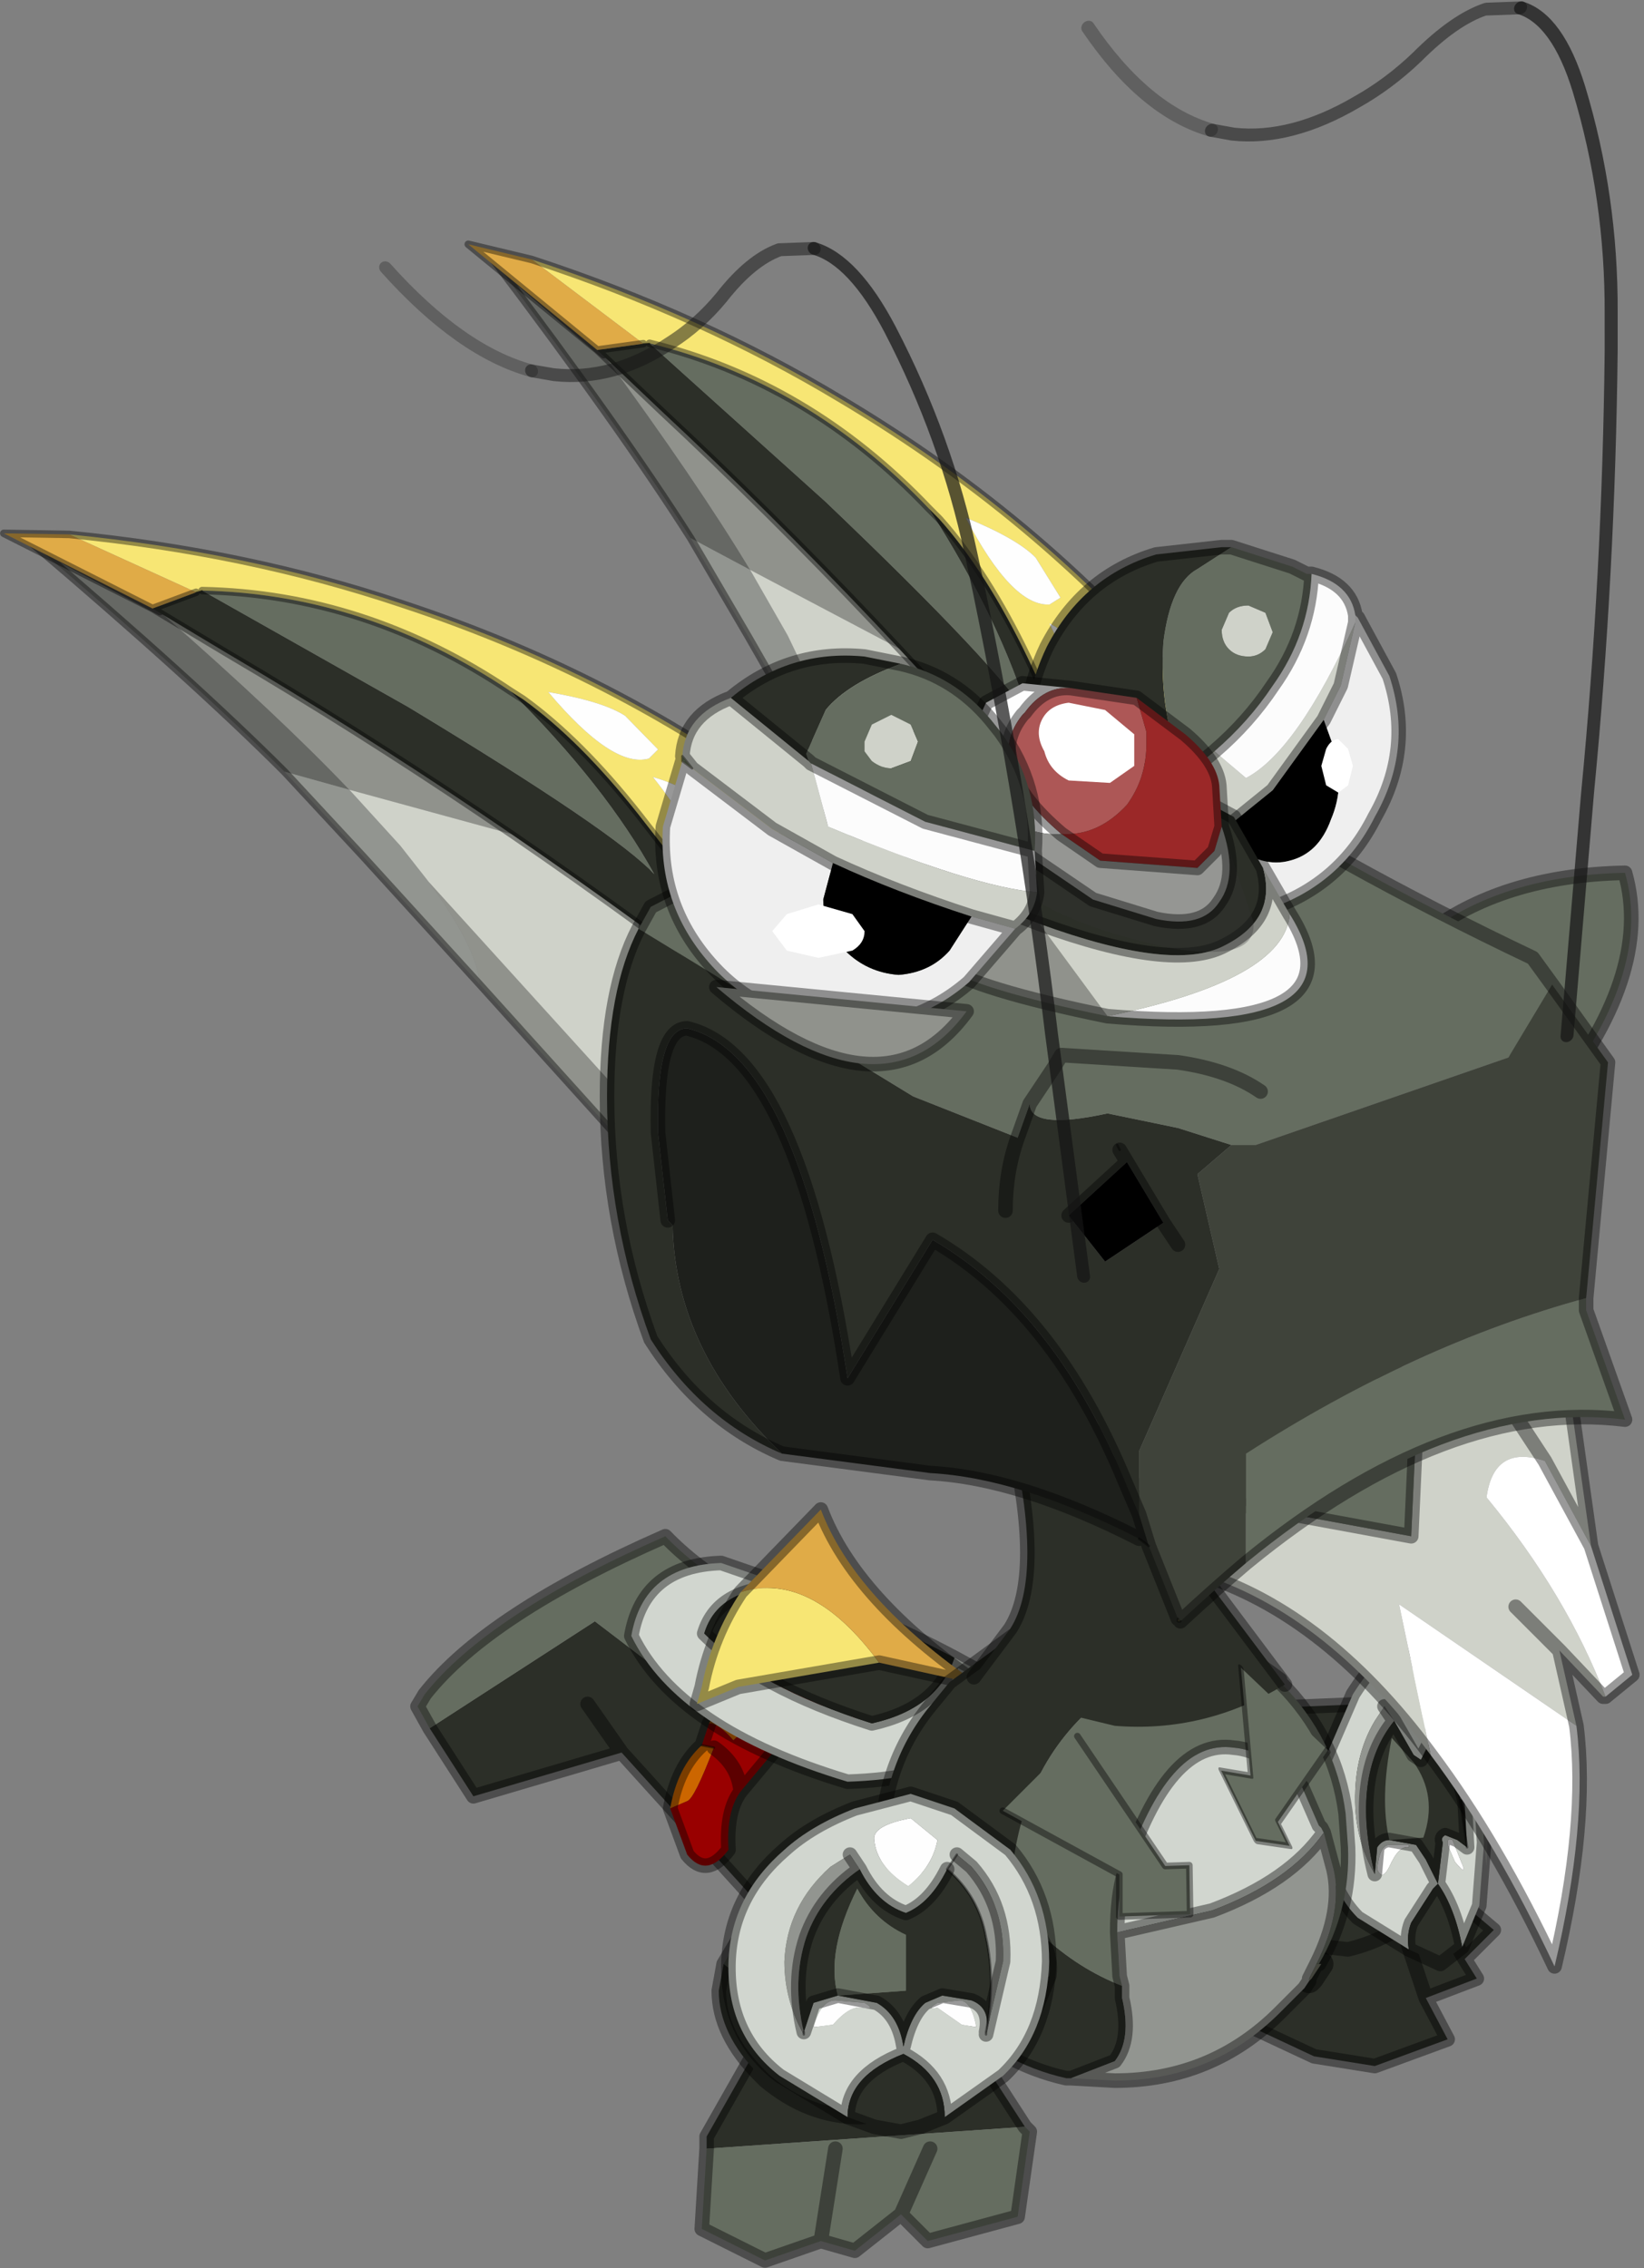 <?xml version="1.0" encoding="UTF-8" standalone="no"?>
<!DOCTYPE svg PUBLIC "-//W3C//DTD SVG 1.1//EN" "http://www.w3.org/Graphics/SVG/1.1/DTD/svg11.dtd">
<svg width="100%" height="100%" viewBox="0 0 203 280" version="1.1" xmlns="http://www.w3.org/2000/svg" xmlns:xlink="http://www.w3.org/1999/xlink" xml:space="preserve" xmlns:serif="http://www.serif.com/" style="fill-rule:evenodd;clip-rule:evenodd;stroke-linecap:round;stroke-linejoin:round;">
    <rect x="0" y="0" width="203" height="280" fill="#808080" stroke="none"/>
    <g transform="matrix(1,0,0,1,-618.447,-392.457)">
        <g transform="matrix(6,0,0,6,755.502,647.504)">
            <g id="sprite0">
                <g id="sprite1" transform="matrix(-1,0,0,1,-3.75,-4.5)">
                    <g id="shape0">
                        <path d="M1.75,-4.25L3.7,-2.25L6.85,-4.65L10.25,-2.45L9.35,-1.05L6.3,-1.95L2.5,2.25L-1.4,3L-2.5,0L-1.4,-3.4L1.75,-4.25M7,-2.95L6.3,-1.95L7,-2.95" style="fill:#2c2f28;"/>
                        <path d="M1.75,-4.25C3.383,-4.85 4.6,-5.567 5.4,-6.4C7.833,-5.333 9.483,-4.25 10.35,-3.15L10.5,-2.9L10.25,-2.45L6.85,-4.65L3.7,-2.25L1.75,-4.25" style="fill:#656d60;"/>
                        <path d="M10.25,-2.45L10.5,-2.9L10.35,-3.15C9.483,-4.25 7.833,-5.333 5.4,-6.4C4.6,-5.567 3.383,-4.85 1.75,-4.25L-1.4,-3.4L-2.5,0L-1.4,3L2.5,2.25L6.3,-1.95L7,-2.95M10.25,-2.45L9.35,-1.05L6.3,-1.95" style="fill:none;fill-rule:nonzero;stroke:#000;stroke-opacity:0.4;stroke-width:0.3px;"/>
                        <path d="M3.25,-3.85L2.75,-3.3L1.7,-4L2.1,-4.1L2.9,-4.05L3.25,-3.85M3.2,-3.3L3.55,-3.45C3.917,-3.35 4.183,-3.15 4.35,-2.85L4.5,-2.55C4.367,-2.55 4.2,-2.433 4,-2.2C3.5,-2.667 3.233,-3.033 3.2,-3.3M5.3,-0.8L4.95,-0.95C4.85,-0.983 4.667,-1.35 4.4,-2.05L4.65,-2.1C4.983,-1.8 5.2,-1.367 5.3,-0.8" style="fill:#c60;"/>
                        <path d="M1.7,-4L2.75,-3.3L3.25,-3.85L3.55,-3.45L3.2,-3.3C2.9,-3.1 2.783,-2.783 2.85,-2.35C2.783,-2.783 2.9,-3.1 3.2,-3.3C3.233,-3.033 3.5,-2.667 4,-2.2C4.2,-2.433 4.367,-2.55 4.5,-2.55L4.65,-2.1L4.4,-2.05C4.667,-1.35 4.85,-0.983 4.95,-0.95L5.3,-0.8L4.95,0.15C4.683,0.483 4.4,0.45 4.1,0.05C4.133,-0.483 4.05,-0.883 3.85,-1.15L2.85,-2.35C2.25,-3.05 1.8,-3.133 1.5,-2.6C1.333,-3.3 1.4,-3.767 1.7,-4M3.85,-1.15C3.883,-1.517 4.067,-1.817 4.4,-2.05C4.067,-1.817 3.883,-1.517 3.85,-1.15" style="fill:#900;"/>
                        <path d="M1.7,-4C1.4,-3.767 1.333,-3.3 1.5,-2.6C1.8,-3.133 2.25,-3.05 2.85,-2.35C2.783,-2.783 2.9,-3.1 3.2,-3.3L3.55,-3.45L3.25,-3.85L2.9,-4.05L2.1,-4.1L1.7,-4M4.65,-2.1L4.5,-2.55L4.35,-2.85C4.183,-3.15 3.917,-3.35 3.55,-3.45M4.4,-2.05C4.067,-1.817 3.883,-1.517 3.85,-1.15C4.05,-0.883 4.133,-0.483 4.1,0.05C4.4,0.45 4.683,0.483 4.95,0.15L5.3,-0.8C5.2,-1.367 4.983,-1.8 4.65,-2.1M2.85,-2.35L3.85,-1.15" style="fill:none;fill-rule:nonzero;stroke:#000;stroke-opacity:0.4;stroke-width:0.3px;"/>
                        <path d="M4.65,-2.1L4.4,-2.05" style="fill:none;fill-rule:nonzero;stroke:#000;stroke-opacity:0.4;stroke-width:0.05px;"/>
                        <path d="M-0.55,-3.9C-0.317,-3.2 0.25,-2.75 1.15,-2.55C2.717,-3.05 3.867,-3.667 4.6,-4.4C4.4,-5.067 3.8,-5.383 2.8,-5.35L4.25,-5.85C5.317,-5.817 5.933,-5.317 6.1,-4.35C5.467,-3.05 3.983,-2.05 1.65,-1.35C-0.417,-1.417 -1.517,-2.067 -1.65,-3.3L-0.55,-3.9" style="fill:#d1d6cf;"/>
                        <path d="M2.8,-5.35C3.8,-5.383 4.4,-5.067 4.6,-4.4C3.867,-3.667 2.717,-3.05 1.15,-2.55C0.25,-2.75 -0.317,-3.2 -0.55,-3.9C0.517,-4.467 1.633,-4.95 2.8,-5.35" style="fill:#2c2f28;"/>
                        <path d="M2.8,-5.35C3.8,-5.383 4.4,-5.067 4.6,-4.4C3.867,-3.667 2.717,-3.05 1.15,-2.55C0.25,-2.75 -0.317,-3.2 -0.55,-3.9L-1.65,-3.3C-1.517,-2.067 -0.417,-1.417 1.65,-1.35C3.983,-2.05 5.467,-3.05 6.1,-4.35C5.933,-5.317 5.317,-5.817 4.25,-5.85L2.8,-5.35C1.633,-4.95 0.517,-4.467 -0.55,-3.9" style="fill:none;fill-rule:nonzero;stroke:#000;stroke-opacity:0.4;stroke-width:0.3px;"/>
                    </g>
                </g>
                <g id="sprite2" transform="matrix(-1,0,0,1,-5.6,-9.45)">
                    <g id="shape1">
                        <path d="M2,-0.3C2.4,0.3 2.667,0.95 2.8,1.65L2.9,2L2.05,1.65L-0.85,1.15C0.083,-0.117 1.033,-0.6 2,-0.3" style="fill:#f7e674;"/>
                        <path d="M-0.85,1.15L-2.9,1.6C-1.2,0.433 -0.117,-0.767 0.35,-2L2,-0.3C1.033,-0.6 0.083,-0.117 -0.85,1.15" style="fill:#e0ab47;"/>
                        <path d="M-0.85,1.15L-2.9,1.6C-1.2,0.433 -0.117,-0.767 0.35,-2L2,-0.3C2.4,0.3 2.667,0.95 2.8,1.65L2.9,2L2.05,1.65L-0.85,1.15Z" style="fill:none;fill-rule:nonzero;stroke:#000;stroke-opacity:0.4;stroke-width:0.3px;"/>
                    </g>
                </g>
                <g id="sprite3" transform="matrix(-1,0,0,1,3.85,-3)">
                    <g id="shape2">
                        <path d="M4.05,-0.55L2.75,1.35L-0.35,2.8L-1.6,3L-3.1,2.45L-2.65,1.6L-3.7,1.2L-3.45,0.8L-4.05,0.2L-0.25,-3L4.05,-0.55M-2.9,-0.15L-3.45,0.8L-2.9,-0.15M-2.25,0.4L-2.65,1.6L-2.25,0.4" style="fill:#2c2f28;"/>
                        <path d="M4.05,-0.55L2.75,1.35L-0.35,2.8L-1.6,3L-3.1,2.45L-2.65,1.6L-3.7,1.2L-3.45,0.8L-4.05,0.2L-0.25,-3L4.05,-0.55M-2.65,1.6L-2.25,0.4M-3.45,0.8L-2.9,-0.15" style="fill:none;fill-rule:nonzero;stroke:#000;stroke-opacity:0.4;stroke-width:0.3px;"/>
                    </g>
                </g>
                <g id="sprite4" transform="matrix(-1,0,0,1,4.15,-5)">
                    <g id="shape3">
                        <path d="M2.75,-0.8L3.15,0.5L3.05,1.05C2.85,1.55 2.383,1.967 1.65,2.3L1.55,2.35L1.5,2.35L-0.75,2.6C-1.45,2.433 -2.083,2.067 -2.65,1.5C-3.217,0.933 -3.35,0.233 -3.05,-0.6L-2.3,-1.75L-1.15,-2.45L1.3,-2.35L2.75,-0.8" style="fill:#2c2f28;"/>
                        <path d="M2.75,-0.8L3.15,0.5L3.05,1.05C2.85,1.55 2.383,1.967 1.65,2.3L1.55,2.35L1.5,2.35L-0.75,2.6C-1.45,2.433 -2.083,2.067 -2.65,1.5C-3.217,0.933 -3.35,0.233 -3.05,-0.6L-2.3,-1.75L-1.15,-2.45L1.3,-2.35L2.75,-0.8Z" style="fill:none;fill-rule:nonzero;stroke:#000;stroke-opacity:0.4;stroke-width:0.3px;"/>
                        <path d="M-3.5,-0.5C-3.433,-1.3 -3.25,-1.983 -2.95,-2.55L-2.35,-3.2L-1.85,-3.5C-1.583,-3.567 -1.25,-3.283 -0.85,-2.65L-0.2,-1.15L-0.25,0.4C-0.35,1.067 -0.583,1.583 -0.95,1.95L-2,2.6C-1.967,2.4 -1.983,2.217 -2.05,2.05L-2.5,1.35L-2.6,1.25L-2.35,0.75L-2.15,0.45L-1.6,0.35C-1.5,0.35 -1.417,0.4 -1.35,0.5L-1.3,1.05C-1.067,0.65 -0.933,0.2 -0.9,-0.3C-0.867,-1 -1,-1.6 -1.3,-2.1L-1.5,-2.4L-1.7,-2.1L-2.1,-1.4L-2.25,-1.3L-2.45,-1.7L-2.55,-2.45L-2.7,-2.2L-3.15,-0.45L-3.2,0.5L-3,0.35L-2.75,0.25C-2.683,0.283 -2.667,0.333 -2.7,0.4L-2.6,1.25C-2.833,1.583 -3,2.017 -3.1,2.55L-3.45,1.7L-3.55,0.4L-3.5,-0.45L-3.5,-0.5M-2.35,-2.7L-2.25,-1.8L-2,-2L-2,-2.1C-1.9,-2.267 -1.85,-2.45 -1.85,-2.65L-1.9,-2.9L-2.1,-3.05L-2.35,-2.7M-2,0.5C-1.867,0.467 -1.733,0.6 -1.6,0.9C-1.5,1.1 -1.417,1.117 -1.35,0.95C-1.383,0.617 -1.467,0.45 -1.6,0.45L-2,0.45L-2,0.5M-2.8,0.45L-2.8,0.4C-2.8,0.333 -2.833,0.317 -2.9,0.35L-3.1,0.85C-3.167,1.017 -3.117,1 -2.95,0.8L-2.8,0.45" style="fill:#d1d6cf;"/>
                        <path d="M-3.55,0.4L-3.6,0.9L-3.65,-0.45L-3.65,-0.5L-3.5,-0.5L-3.5,-0.45L-3.55,0.4M-3.15,-0.45L-2.7,-2.2L-2.55,-2.45L-3,-0.85L-3.05,-0.5L-3.15,-0.45M-1.7,-2.1L-1.5,-2.4L-1.3,-2.1C-1,-1.6 -0.867,-1 -0.9,-0.3C-0.933,0.2 -1.067,0.65 -1.3,1.05C-1.133,0.383 -1.083,-0.217 -1.15,-0.75C-1.217,-1.283 -1.4,-1.733 -1.7,-2.1" style="fill:#929590;"/>
                        <path d="M-2,2.6L-2.65,2.9L-3.1,2.55C-3,2.017 -2.833,1.583 -2.6,1.25L-2.7,0.4C-2.667,0.333 -2.683,0.283 -2.75,0.25L-3,0.35L-3.2,0.5L-3.05,-0.5L-3,-0.85L-2.55,-2.45L-2.45,-1.7L-2.25,-1.3L-2.1,-1.4L-1.7,-2.1C-1.4,-1.733 -1.217,-1.283 -1.15,-0.75C-1.083,-0.217 -1.133,0.383 -1.3,1.05L-1.35,0.5C-1.417,0.4 -1.5,0.35 -1.6,0.35L-2.15,0.45L-2.35,0.75L-2.6,1.25L-2.5,1.35L-2.05,2.05C-1.983,2.217 -1.967,2.4 -2,2.6M-1.6,0.35C-1.467,-0.217 -1.483,-0.917 -1.65,-1.75L-2.1,-1.25C-2.433,-0.783 -2.5,-0.267 -2.3,0.3L-1.6,0.35" style="fill:#2c2f28;"/>
                        <path d="M-2.35,-2.7L-2.1,-3.05L-1.9,-2.9L-1.85,-2.65C-1.85,-2.45 -1.9,-2.267 -2,-2.1L-2,-2L-2.25,-1.8L-2.35,-2.7M-2,0.5L-2,0.45L-1.6,0.45C-1.467,0.45 -1.383,0.617 -1.35,0.95C-1.417,1.117 -1.5,1.1 -1.6,0.9C-1.733,0.6 -1.867,0.467 -2,0.5M-2.8,0.45L-2.95,0.8C-3.117,1 -3.167,1.017 -3.1,0.85L-2.9,0.35C-2.833,0.317 -2.8,0.333 -2.8,0.4L-2.8,0.45" style="fill:#fefefe;"/>
                        <path d="M-1.6,0.35L-2.3,0.3C-2.5,-0.267 -2.433,-0.783 -2.1,-1.25L-1.65,-1.75C-1.483,-0.917 -1.467,-0.217 -1.6,0.35" style="fill:#656d60;"/>
                        <path d="M-3.5,-0.5C-3.433,-1.3 -3.25,-1.983 -2.95,-2.55L-2.35,-3.2L-1.85,-3.5C-1.583,-3.567 -1.25,-3.283 -0.85,-2.65L-0.2,-1.15L-0.25,0.4C-0.35,1.067 -0.583,1.583 -0.95,1.95L-2,2.6L-2.65,2.9L-3.1,2.55L-3.45,1.7L-3.55,0.4L-3.5,-0.45L-3.5,-0.5M-3.15,-0.45L-2.7,-2.2L-2.55,-2.45L-2.45,-1.7L-2.25,-1.3L-2.1,-1.4L-1.7,-2.1L-1.5,-2.4M-1.3,1.05L-1.35,0.5C-1.417,0.4 -1.5,0.35 -1.6,0.35L-2.15,0.45L-2.35,0.75L-2.6,1.25L-2.5,1.35L-2.05,2.05C-1.983,2.217 -1.967,2.4 -2,2.6M-1.3,1.05C-1.133,0.383 -1.083,-0.217 -1.15,-0.75C-1.217,-1.283 -1.4,-1.733 -1.7,-2.1M-3.1,2.55C-3,2.017 -2.833,1.583 -2.6,1.25L-2.7,0.4C-2.667,0.333 -2.683,0.283 -2.75,0.25L-3,0.35L-3.2,0.5L-3.15,-0.45" style="fill:none;fill-rule:nonzero;stroke:#000;stroke-opacity:0.4;stroke-width:0.3px;"/>
                        <path d="M-3.05,-0.5L-3,-0.85L-2.55,-2.45M-3.2,0.5L-3.05,-0.5" style="fill:none;fill-rule:nonzero;stroke:#000;stroke-opacity:0.4;stroke-width:0.05px;"/>
                    </g>
                </g>
                <g id="shape4">
                    <path d="M4.1,-1.75L4.1,-1.8L4.25,-2.1L4.35,-2.1L4.15,-1.8L4.1,-1.75" style="fill:#cfd1b8;"/>
                    <path d="M4.35,-2.1L4.15,-1.8L4.1,-1.75" style="fill:none;fill-rule:nonzero;stroke:#000;stroke-opacity:0.45;stroke-width:0.5px;"/>
                </g>
                <g id="sprite5" transform="matrix(-1,0,0,1,0.1,-4.5)">
                    <g id="shape5">
                        <path d="M-2.3,-4.25L-1.3,-4.65L0,-4.8L2.1,-4.35L3.4,-3.4L3.85,-2.85C4.483,-2.05 4.8,-1.1 4.8,0C4.8,1.333 4.333,2.467 3.4,3.4C2.7,4.1 1.9,4.55 1,4.75L0.9,4.75L0,4.4C-0.233,4.1 -0.283,3.667 -0.15,3.1L-0.15,2.85C0.45,2.617 1,2.267 1.5,1.8L2.15,1C2.083,-0.633 1.533,-1.917 0.5,-2.85C0,-3.283 -0.6,-3.633 -1.3,-3.9L-2.3,-4.25" style="fill:#2c2f28;"/>
                        <path d="M-2.3,-4.25L-1.3,-3.9C-0.6,-3.633 0,-3.283 0.5,-2.85C1.533,-1.917 2.083,-0.633 2.15,1L1.5,1.8C1,2.267 0.45,2.617 -0.15,2.85L-0.1,2.65L-0.05,1.75C-0.05,1.25 -0.1,0.833 -0.2,0.5C-0.8,-1.333 -1.55,-2.183 -2.45,-2.05C-2.883,-2.017 -3.35,-1.75 -3.85,-1.25L-4.2,-0.45L-4.25,-0.4L-4.3,-0.3L-4.5,0.45C-4.633,1.017 -4.517,1.667 -4.15,2.4L-4.2,2.4C-4.633,1.667 -4.833,0.867 -4.8,0L-4.75,-0.7C-4.617,-1.733 -4.167,-2.633 -3.4,-3.4L-3.4,-3.45L-2.3,-4.25" style="fill:#656d60;"/>
                        <path d="M-4.3,-0.3L-4.25,-0.4L-4.2,-0.45L-3.85,-1.25C-3.35,-1.75 -2.883,-2.017 -2.45,-2.05C-1.55,-2.183 -0.8,-1.333 -0.2,0.5C-0.1,0.833 -0.05,1.25 -0.05,1.75L-2,1.3C-3.067,0.9 -3.833,0.367 -4.3,-0.3" style="fill:#d1d6cf;"/>
                        <path d="M-0.15,2.85L-0.15,3.1C-0.283,3.667 -0.233,4.1 0,4.4L0.9,4.75L0,4.8C-1.333,4.8 -2.467,4.333 -3.4,3.4L-3.9,2.9L-4,2.75L-4,2.7L-4.15,2.4C-4.517,1.667 -4.633,1.017 -4.5,0.45L-4.3,-0.3C-3.833,0.367 -3.067,0.9 -2,1.3L-0.05,1.75L-0.1,2.65L-0.15,2.85" style="fill:#929590;"/>
                        <path d="M0.9,4.75L1,4.75C1.9,4.55 2.7,4.1 3.4,3.4C4.333,2.467 4.8,1.333 4.8,0C4.8,-1.1 4.483,-2.05 3.85,-2.85L3.4,-3.4L2.1,-4.35L0,-4.8L-1.3,-4.65L-2.3,-4.25L-3.4,-3.45L-3.4,-3.4C-4.167,-2.633 -4.617,-1.733 -4.75,-0.7L-4.8,0C-4.833,0.867 -4.633,1.667 -4.2,2.4M-0.15,2.85L-0.15,3.1C-0.283,3.667 -0.233,4.1 0,4.4L0.9,4.75L0,4.8C-1.333,4.8 -2.467,4.333 -3.4,3.4L-3.9,2.9L-4,2.75L-4,2.7L-4.15,2.4C-4.517,1.667 -4.633,1.017 -4.5,0.45L-4.3,-0.3L-4.25,-0.4L-4.2,-0.45L-3.85,-1.25C-3.35,-1.75 -2.883,-2.017 -2.45,-2.05C-1.55,-2.183 -0.8,-1.333 -0.2,0.5C-0.1,0.833 -0.05,1.25 -0.05,1.75L-0.1,2.65L-0.15,2.85M-0.05,1.75L-2,1.3C-3.067,0.9 -3.833,0.367 -4.3,-0.3" style="fill:none;fill-rule:nonzero;stroke:#000;stroke-opacity:0.4;stroke-width:0.3px;"/>
                    </g>
                </g>
                <g id="sprite6" transform="matrix(-1,0,0,1,0.4,-10.35)">
                    <g id="shape6">
                        <path d="M-3.2,2.5L0.7,-2.7C1.633,-3.633 2.217,-3.633 2.45,-2.7C1.983,-0.733 1.983,0.617 2.45,1.35L3.2,2.35L1.75,3L0.3,3.35C-0.933,3.45 -2.1,3.167 -3.2,2.5" style="fill:#2c2f28;"/>
                        <path d="M3.2,2.35L2.45,1.35C1.983,0.617 1.983,-0.733 2.45,-2.7C2.217,-3.633 1.633,-3.633 0.7,-2.7L-3.2,2.5" style="fill:none;fill-rule:nonzero;stroke:#000;stroke-opacity:0.4;stroke-width:0.3px;"/>
                    </g>
                </g>
                <g id="sprite7" transform="matrix(-0.32,0.32,0.32,0.32,-1.15,-5.7)">
                    <g id="shape7">
                        <path d="M2.35,-0.95L0.65,4.85L2,6.2L-0.35,8.4L-1.9,6.8L-1.1,6.05L-2.45,-0.95L2.35,-0.95" style="fill:#656d60;"/>
                        <path d="M2.35,-0.95L0.65,4.85L2,6.2L-0.35,8.4L-1.9,6.8L-1.1,6.05L-2.45,-0.95" style="fill:none;fill-rule:nonzero;stroke:#000;stroke-opacity:0.4;stroke-width:0.3px;"/>
                    </g>
                </g>
                <g id="sprite71" serif:id="sprite7" transform="matrix(-0.373,-0.354,-0.075,0.279,3.5,-7.1)">
                    <g id="shape71" serif:id="shape7">
                        <path d="M2.35,-0.95L0.65,4.85L2,6.2L-0.35,8.4L-1.9,6.8L-1.1,6.05L-2.45,-0.95L2.35,-0.95" style="fill:#656d60;"/>
                        <path d="M2.35,-0.95L0.65,4.85L2,6.2L-0.35,8.4L-1.9,6.8L-1.1,6.05L-2.45,-0.95" style="fill:none;fill-rule:nonzero;stroke:#000;stroke-opacity:0.4;stroke-width:0.3px;"/>
                    </g>
                </g>
                <g id="sprite8" transform="matrix(-1,0,0,1,-5,1.35)">
                    <g id="shape8">
                        <path d="M-3.25,-0.1L-1.6,-2.65L2.25,-1.75L3.3,0.1L3.3,0.35L-3.25,-0.1" style="fill:#2c2f28;"/>
                        <path d="M3.3,0.35L3.4,2L2.1,2.65L0.95,2.25L0.25,2.45L-0.7,1.7L-1.25,2.25L-3.1,1.75L-3.35,0L-3.25,-0.1L3.3,0.35M0.65,0.35L0.95,2.25L0.65,0.35M-1.3,0.35L-0.7,1.7L-1.3,0.35" style="fill:#656d60;"/>
                        <path d="M-3.25,-0.1L-1.6,-2.65L2.25,-1.75L3.3,0.1L3.3,0.35L3.4,2L2.1,2.65L0.95,2.25L0.25,2.45L-0.7,1.7L-1.25,2.25L-3.1,1.75L-3.35,0L-3.25,-0.1M-0.7,1.7L-1.3,0.35M0.95,2.25L0.65,0.35" style="fill:none;fill-rule:nonzero;stroke:#000;stroke-opacity:0.4;stroke-width:0.3px;"/>
                    </g>
                </g>
                <g id="sprite9" transform="matrix(-1,0,0,1,-4.65,-1.6)">
                    <g id="shape9">
                        <path d="M-3.4,-0.25C-3.467,-0.717 -3.233,-1.183 -2.7,-1.65L-1.5,-2.4L0.1,-2.65C1.2,-2.65 2.017,-2.35 2.55,-1.75L3.3,-0.5C2.1,0.467 1.1,1.017 0.3,1.15C-1.367,1.083 -2.6,0.617 -3.4,-0.25" style="fill:#656d60;"/>
                        <path d="M-3.4,-0.25C-2.6,0.617 -1.367,1.083 0.3,1.15C1.1,1.017 2.1,0.467 3.3,-0.5L3.4,0.05C3.4,0.65 3.117,1.233 2.55,1.8L2.45,1.9C1.85,2.4 1.2,2.65 0.5,2.65L-0.2,2.6L-1.65,1.95C-2.25,1.55 -2.75,1.017 -3.15,0.35L-3.4,-0.25" style="fill:#2c2f28;"/>
                        <path d="M3.3,-0.5L2.55,-1.75C2.017,-2.35 1.2,-2.65 0.1,-2.65L-1.5,-2.4L-2.7,-1.65C-3.233,-1.183 -3.467,-0.717 -3.4,-0.25L-3.15,0.35C-2.75,1.017 -2.25,1.55 -1.65,1.95L-0.2,2.6L0.5,2.65C1.2,2.65 1.85,2.4 2.45,1.9L2.55,1.8C3.117,1.233 3.4,0.65 3.4,0.05L3.3,-0.5Z" style="fill:none;fill-rule:nonzero;stroke:#000;stroke-opacity:0.4;stroke-width:0.3px;"/>
                        <path d="M-1.25,2.65L-2.45,1.8C-3.05,1.233 -3.367,0.45 -3.4,-0.55C-3.4,-1.45 -3.133,-2.217 -2.6,-2.85L-1.45,-3.7L-0.55,-4L0.6,-3.7C1.2,-3.467 1.683,-3.183 2.05,-2.85C2.783,-2.217 3.167,-1.45 3.2,-0.55C3.233,0.45 2.883,1.233 2.15,1.8L0.75,2.65C0.75,2.083 0.367,1.65 -0.4,1.35C-0.967,1.65 -1.25,2.083 -1.25,2.65M1.65,0.95C1.917,0.483 2.05,-0.017 2.05,-0.55C2.017,-1.317 1.7,-1.967 1.1,-2.5L0.7,-2.75L0.5,-2.45C0.267,-1.983 -0.05,-1.683 -0.45,-1.55C-0.783,-1.683 -1.067,-1.983 -1.3,-2.45L-1.5,-2.75L-1.8,-2.5C-2.267,-1.967 -2.483,-1.317 -2.45,-0.55L-2.1,0.95L-2.1,0.9C-2.167,0.567 -2.067,0.35 -1.8,0.25L-1.2,0.15L-0.85,0.3C-0.65,0.467 -0.5,0.767 -0.4,1.2C-0.333,0.767 -0.15,0.467 0.15,0.3L0.95,0.15L1.45,0.3L1.65,0.9L1.65,0.95M-0.5,-2.1C-0.067,-2.367 0.167,-2.683 0.2,-3.05C0.233,-3.25 -0.017,-3.4 -0.55,-3.5L-1.1,-3.05C-1.033,-2.683 -0.833,-2.367 -0.5,-2.1M-1.1,0.4C-0.933,0.433 -0.933,0.4 -1.1,0.3L-1.55,0.25C-1.717,0.25 -1.833,0.433 -1.9,0.8L-1.6,0.75L-1.1,0.4M1.05,0.75L1.45,0.8C1.35,0.433 1.2,0.25 1,0.25L0.4,0.3C0.233,0.4 0.25,0.433 0.45,0.4C0.617,0.367 0.817,0.483 1.05,0.75" style="fill:#d1d6cf;"/>
                        <path d="M0.75,2.65L0.2,2.85L-0.35,2.95L-0.75,2.85L-1.25,2.65C-1.25,2.083 -0.967,1.65 -0.4,1.35C0.367,1.65 0.75,2.083 0.75,2.65M0.5,-2.45C1.033,-2.083 1.4,-1.617 1.6,-1.05C1.8,-0.45 1.817,0.2 1.65,0.9L1.45,0.3L0.95,0.15L0.15,0.3C-0.15,0.467 -0.333,0.767 -0.4,1.2C-0.5,0.767 -0.65,0.467 -0.85,0.3L-1.2,0.15L-1.8,0.25C-2.067,0.35 -2.167,0.567 -2.1,0.9C-2.233,0.2 -2.233,-0.45 -2.1,-1.05C-2,-1.617 -1.733,-2.083 -1.3,-2.45C-1.067,-1.983 -0.783,-1.683 -0.45,-1.55C-0.05,-1.683 0.267,-1.983 0.5,-2.45M0.95,0.15C1.117,-0.45 0.983,-1.183 0.55,-2.05C0.317,-1.617 -0.017,-1.3 -0.45,-1.1L-0.45,0.05L0.95,0.15" style="fill:#2c2f28;"/>
                        <path d="M0.7,-2.75L1.1,-2.5C1.7,-1.967 2.017,-1.317 2.05,-0.55C2.05,-0.017 1.917,0.483 1.65,0.95L1.65,0.9C1.817,0.2 1.8,-0.45 1.6,-1.05C1.4,-1.617 1.033,-2.083 0.5,-2.45L0.7,-2.75M-1.3,-2.45C-1.733,-2.083 -2,-1.617 -2.1,-1.05C-2.233,-0.45 -2.233,0.2 -2.1,0.9L-2.1,0.95L-2.45,-0.55C-2.483,-1.317 -2.267,-1.967 -1.8,-2.5L-1.5,-2.75L-1.3,-2.45" style="fill:#929590;"/>
                        <path d="M-0.5,-2.1C-0.833,-2.367 -1.033,-2.683 -1.1,-3.05L-0.55,-3.5C-0.017,-3.4 0.233,-3.25 0.2,-3.05C0.167,-2.683 -0.067,-2.367 -0.5,-2.1M-1.1,0.4L-1.6,0.75L-1.9,0.8C-1.833,0.433 -1.717,0.25 -1.55,0.25L-1.1,0.3C-0.933,0.4 -0.933,0.433 -1.1,0.4M1.05,0.75C0.817,0.483 0.617,0.367 0.45,0.4C0.25,0.433 0.233,0.4 0.4,0.3L1,0.25C1.2,0.25 1.35,0.433 1.45,0.8L1.05,0.75" style="fill:#fefefe;"/>
                        <path d="M0.95,0.15L-0.45,0.05L-0.45,-1.1C-0.017,-1.3 0.317,-1.617 0.55,-2.05C0.983,-1.183 1.117,-0.45 0.95,0.15" style="fill:#656d60;"/>
                        <path d="M-1.25,2.65L-2.45,1.8C-3.05,1.233 -3.367,0.45 -3.4,-0.55C-3.4,-1.45 -3.133,-2.217 -2.6,-2.85L-1.45,-3.7L-0.55,-4L0.6,-3.7C1.2,-3.467 1.683,-3.183 2.05,-2.85C2.783,-2.217 3.167,-1.45 3.2,-0.55C3.233,0.45 2.883,1.233 2.15,1.8L0.75,2.65L0.2,2.85L-0.35,2.95L-0.75,2.85L-1.25,2.65C-1.25,2.083 -0.967,1.65 -0.4,1.35C0.367,1.65 0.75,2.083 0.75,2.65M0.7,-2.75L0.5,-2.45C1.033,-2.083 1.4,-1.617 1.6,-1.05C1.8,-0.45 1.817,0.2 1.65,0.9L1.45,0.3L0.95,0.15L0.15,0.3C-0.15,0.467 -0.333,0.767 -0.4,1.2C-0.5,0.767 -0.65,0.467 -0.85,0.3L-1.2,0.15L-1.8,0.25C-2.067,0.35 -2.167,0.567 -2.1,0.9M-1.5,-2.75L-1.8,-2.5C-2.267,-1.967 -2.483,-1.317 -2.45,-0.55L-2.1,0.95M0.5,-2.45C0.267,-1.983 -0.05,-1.683 -0.45,-1.55C-0.783,-1.683 -1.067,-1.983 -1.3,-2.45" style="fill:none;fill-rule:nonzero;stroke:#000;stroke-opacity:0.4;stroke-width:0.3px;"/>
                        <path d="M1.65,0.9L1.65,0.95M-2.1,0.9C-2.233,0.2 -2.233,-0.45 -2.1,-1.05C-2,-1.617 -1.733,-2.083 -1.3,-2.45L-1.5,-2.75M-2.1,0.95L-2.1,0.9" style="fill:none;fill-rule:nonzero;stroke:#000;stroke-opacity:0.4;stroke-width:0.05px;"/>
                    </g>
                </g>
                <g id="sprite10" transform="matrix(-1,0,0,1,-3.25,-18.4)">
                    <g id="shape10">
                        <path d="M-9.7,-4.85L-12.25,-1.35C-13.717,-3.15 -14.25,-4.75 -13.85,-6.15C-12.15,-6.117 -10.767,-5.683 -9.7,-4.85" style="fill:#656d60;"/>
                        <path d="M-9.7,-4.85C-10.767,-5.683 -12.15,-6.117 -13.85,-6.15C-14.25,-4.75 -13.717,-3.15 -12.25,-1.35" style="fill:none;fill-rule:nonzero;stroke:#000;stroke-opacity:0.4;stroke-width:0.3px;"/>
                    </g>
                    <g id="sprite11" transform="matrix(0.496,0.14,-0.14,0.496,10.201,-7.65)">
                        <g id="shape11">
                            <path d="M6.3,-2.95L4,-1.55C5.267,-3.95 7.05,-6.917 9.35,-10.45L13.55,-14.5C10.417,-9.833 8,-5.983 6.3,-2.95" style="fill:#666864;"/>
                            <path d="M1.95,2.85C1.183,4.917 0.9,6.417 1.1,7.35L-3.3,16.25L-3.35,16.25L-3.75,14.3L1.95,2.85M9.35,-10.45C7.05,-6.917 5.267,-3.95 4,-1.55L-6.55,4.8L-6.55,4.75L-6.25,4.4L-5.25,3.45L-5.2,3.45L9.35,-10.45" style="fill:#90928c;"/>
                            <path d="M4,-1.55L6.3,-2.95L4.2,1.15L1.1,7.35C0.9,6.417 1.183,4.917 1.95,2.85L2.65,1.15L4,-1.55" style="fill:#929590;"/>
                            <path d="M4,-1.55L2.65,1.15L1.95,2.85L-3.75,14.3L-4.95,9.1L-6.55,4.8L4,-1.55" style="fill:#cfd2c9;"/>
                            <path d="M1.1,7.35L4.2,1.15L6.3,-2.95C8,-5.983 10.417,-9.833 13.55,-14.5L9.35,-10.45M-6.55,4.8L-4.95,9.1L-3.75,14.3L-3.35,16.25M1.1,7.35L-3.3,16.25" style="fill:none;fill-rule:nonzero;stroke:#000;stroke-opacity:0.4;stroke-width:0.3px;"/>
                            <path d="M-6.55,4.8L-6.55,4.75L-6.25,4.4L-5.25,3.45L-5.2,3.45L9.35,-10.45M-3.35,16.25L-3.9,16.5" style="fill:none;fill-rule:nonzero;stroke:#000;stroke-opacity:0.4;stroke-width:0.05px;"/>
                            <path d="M-3.3,16.25L-3.35,16.25" style="fill:none;fill-rule:nonzero;stroke:#000;stroke-opacity:0.3;stroke-width:0.05px;"/>
                            <path d="M7.75,-10.8L9.6,-10.65L7.2,-8.1C1.8,-2.467 -3.467,3.75 -8.6,10.55L-8.6,8.25L-7.95,5.25L-6.85,2.55C-5.883,0.217 -4.817,-1.683 -3.65,-3.15L-3.25,-3.6C-5.017,-0.467 -6.2,2.4 -6.8,5C-6.133,3.667 -3.583,0.633 0.85,-4.1L7.5,-10.8L7.75,-10.8" style="fill:#2c2f28;"/>
                            <path d="M7.5,-10.8L0.85,-4.1C-3.583,0.633 -6.133,3.667 -6.8,5C-6.2,2.4 -5.017,-0.467 -3.25,-3.6C-0.25,-7.133 3.333,-9.533 7.5,-10.8" style="fill:#656d60;"/>
                            <path d="M12,-14.4L7.75,-10.8L7.5,-10.8C3.333,-9.533 -0.25,-7.133 -3.25,-3.6L-3.65,-3.15C-4.817,-1.683 -5.883,0.217 -6.85,2.55L-7.95,5.25L-8.6,8.25L-9,8.55C-9.067,8.717 -10.217,9.45 -12.45,10.75C-13.983,9.25 -14.467,7.617 -13.9,5.85L-13.5,4.75C-9.9,-0.217 -5.4,-4.517 0,-8.15C3.567,-10.583 7.567,-12.667 12,-14.4M-7.4,-1.4L-8.3,0.25L-7.85,0.5C-6.85,0.5 -5.8,-0.717 -4.7,-3.15C-6.033,-2.517 -6.933,-1.933 -7.4,-1.4M-9,6.2C-8.933,4.633 -8.533,2.983 -7.8,1.25C-10.1,2.683 -10.933,4.85 -10.3,7.75C-10.2,8.05 -9.9,8.117 -9.4,7.95C-9.2,7.883 -9.067,7.3 -9,6.2" style="fill:#f7e674;"/>
                            <path d="M9.6,-10.65L7.75,-10.8L12,-14.4L14.5,-15.15L9.6,-10.65M-8.6,8.25L-8.6,10.55L-8.85,10.9L-9.15,11.05C-10.217,11.75 -11.317,11.65 -12.45,10.75C-10.217,9.45 -9.067,8.717 -9,8.55L-8.6,8.25" style="fill:#e0ab47;"/>
                            <path d="M-7.4,-1.4C-6.933,-1.933 -6.033,-2.517 -4.7,-3.15C-5.8,-0.717 -6.85,0.5 -7.85,0.5L-8.3,0.25L-7.4,-1.4M-9,6.2C-9.067,7.3 -9.2,7.883 -9.4,7.95C-9.9,8.117 -10.2,8.05 -10.3,7.75C-10.933,4.85 -10.1,2.683 -7.8,1.25C-8.533,2.983 -8.933,4.633 -9,6.2" style="fill:#fefefe;"/>
                            <path d="M7.75,-10.8L7.5,-10.8M-8.6,8.25L-8.6,10.55L-8.85,10.9L-9.15,11.05" style="fill:none;fill-rule:nonzero;stroke:#000;stroke-opacity:0.4;stroke-width:0.05px;"/>
                            <path d="M7.75,-10.8L9.6,-10.65L14.5,-15.15L12,-14.4C7.567,-12.667 3.567,-10.583 0,-8.15C-5.4,-4.517 -9.9,-0.217 -13.5,4.75L-13.9,5.85C-14.467,7.617 -13.983,9.25 -12.45,10.75M-3.25,-3.6L-3.65,-3.15C-4.817,-1.683 -5.883,0.217 -6.85,2.55L-7.95,5.25L-8.6,8.25M-8.6,10.55C-3.467,3.75 1.8,-2.467 7.2,-8.1L9.6,-10.65M-3.25,-3.6C-0.25,-7.133 3.333,-9.533 7.5,-10.8" style="fill:none;fill-rule:nonzero;stroke:#000;stroke-opacity:0.4;stroke-width:0.3px;"/>
                            <path d="M-9.15,11.05C-10.217,11.75 -11.317,11.65 -12.45,10.75" style="fill:none;fill-rule:nonzero;stroke:#000;stroke-opacity:0.3;stroke-width:0.05px;"/>
                        </g>
                    </g>
                    <g id="sprite111" serif:id="sprite11" transform="matrix(0.515,0.029,-0.029,0.515,2.049,-11.7)">
                        <g id="shape111" serif:id="shape11">
                            <path d="M6.3,-2.95L4,-1.55C5.267,-3.95 7.05,-6.917 9.35,-10.45L13.55,-14.5C10.417,-9.833 8,-5.983 6.3,-2.95" style="fill:#666864;"/>
                            <path d="M1.95,2.85C1.183,4.917 0.9,6.417 1.1,7.35L-3.3,16.25L-3.35,16.25L-3.75,14.3L1.95,2.85M9.35,-10.45C7.05,-6.917 5.267,-3.95 4,-1.55L-6.55,4.8L-6.55,4.75L-6.25,4.4L-5.25,3.45L-5.2,3.45L9.35,-10.45" style="fill:#90928c;"/>
                            <path d="M4,-1.55L6.3,-2.95L4.2,1.15L1.1,7.35C0.9,6.417 1.183,4.917 1.95,2.85L2.65,1.15L4,-1.55" style="fill:#929590;"/>
                            <path d="M4,-1.55L2.65,1.15L1.95,2.85L-3.75,14.3L-4.95,9.1L-6.55,4.8L4,-1.55" style="fill:#cfd2c9;"/>
                            <path d="M1.1,7.35L4.2,1.15L6.3,-2.95C8,-5.983 10.417,-9.833 13.55,-14.5L9.35,-10.45M-6.55,4.8L-4.95,9.1L-3.75,14.3L-3.35,16.25M1.1,7.35L-3.3,16.25" style="fill:none;fill-rule:nonzero;stroke:#000;stroke-opacity:0.4;stroke-width:0.3px;"/>
                            <path d="M-6.55,4.8L-6.55,4.75L-6.25,4.4L-5.25,3.45L-5.2,3.45L9.35,-10.45M-3.35,16.25L-3.9,16.5" style="fill:none;fill-rule:nonzero;stroke:#000;stroke-opacity:0.4;stroke-width:0.05px;"/>
                            <path d="M-3.3,16.25L-3.35,16.25" style="fill:none;fill-rule:nonzero;stroke:#000;stroke-opacity:0.3;stroke-width:0.05px;"/>
                            <path d="M7.75,-10.8L9.6,-10.65L7.2,-8.1C1.8,-2.467 -3.467,3.75 -8.6,10.55L-8.6,8.25L-7.95,5.25L-6.85,2.55C-5.883,0.217 -4.817,-1.683 -3.65,-3.15L-3.25,-3.6C-5.017,-0.467 -6.2,2.4 -6.8,5C-6.133,3.667 -3.583,0.633 0.85,-4.1L7.5,-10.8L7.75,-10.8" style="fill:#2c2f28;"/>
                            <path d="M7.5,-10.8L0.85,-4.1C-3.583,0.633 -6.133,3.667 -6.8,5C-6.2,2.4 -5.017,-0.467 -3.25,-3.6C-0.25,-7.133 3.333,-9.533 7.5,-10.8" style="fill:#656d60;"/>
                            <path d="M12,-14.4L7.75,-10.8L7.5,-10.8C3.333,-9.533 -0.25,-7.133 -3.25,-3.6L-3.65,-3.15C-4.817,-1.683 -5.883,0.217 -6.85,2.55L-7.95,5.25L-8.6,8.25L-9,8.55C-9.067,8.717 -10.217,9.45 -12.45,10.75C-13.983,9.25 -14.467,7.617 -13.9,5.85L-13.5,4.75C-9.9,-0.217 -5.4,-4.517 0,-8.15C3.567,-10.583 7.567,-12.667 12,-14.4M-7.4,-1.4L-8.3,0.25L-7.85,0.5C-6.85,0.5 -5.8,-0.717 -4.7,-3.15C-6.033,-2.517 -6.933,-1.933 -7.4,-1.4M-9,6.2C-8.933,4.633 -8.533,2.983 -7.8,1.25C-10.1,2.683 -10.933,4.85 -10.3,7.75C-10.2,8.05 -9.9,8.117 -9.4,7.95C-9.2,7.883 -9.067,7.3 -9,6.2" style="fill:#f7e674;"/>
                            <path d="M9.6,-10.65L7.75,-10.8L12,-14.4L14.5,-15.15L9.6,-10.65M-8.6,8.25L-8.6,10.55L-8.85,10.9L-9.15,11.05C-10.217,11.75 -11.317,11.65 -12.45,10.75C-10.217,9.45 -9.067,8.717 -9,8.55L-8.6,8.25" style="fill:#e0ab47;"/>
                            <path d="M-7.4,-1.4C-6.933,-1.933 -6.033,-2.517 -4.7,-3.15C-5.8,-0.717 -6.85,0.5 -7.85,0.5L-8.3,0.25L-7.4,-1.4M-9,6.2C-9.067,7.3 -9.2,7.883 -9.4,7.95C-9.9,8.117 -10.2,8.05 -10.3,7.75C-10.933,4.85 -10.1,2.683 -7.8,1.25C-8.533,2.983 -8.933,4.633 -9,6.2" style="fill:#fefefe;"/>
                            <path d="M7.75,-10.8L7.5,-10.8M-8.6,8.25L-8.6,10.55L-8.85,10.9L-9.15,11.05" style="fill:none;fill-rule:nonzero;stroke:#000;stroke-opacity:0.4;stroke-width:0.05px;"/>
                            <path d="M7.75,-10.8L9.6,-10.65L14.5,-15.15L12,-14.4C7.567,-12.667 3.567,-10.583 0,-8.15C-5.4,-4.517 -9.9,-0.217 -13.5,4.75L-13.9,5.85C-14.467,7.617 -13.983,9.25 -12.45,10.75M-3.25,-3.6L-3.65,-3.15C-4.817,-1.683 -5.883,0.217 -6.85,2.55L-7.95,5.25L-8.6,8.25M-8.6,10.55C-3.467,3.75 1.8,-2.467 7.2,-8.1L9.6,-10.65M-3.25,-3.6C-0.25,-7.133 3.333,-9.533 7.5,-10.8" style="fill:none;fill-rule:nonzero;stroke:#000;stroke-opacity:0.4;stroke-width:0.3px;"/>
                            <path d="M-9.15,11.05C-10.217,11.75 -11.317,11.65 -12.45,10.75" style="fill:none;fill-rule:nonzero;stroke:#000;stroke-opacity:0.3;stroke-width:0.05px;"/>
                        </g>
                    </g>
                    <g id="shape12">
                        <path d="M-9.6,4.2L-9.45,7.5L-5.1,6.7L-4.85,8.2C-6.683,8.7 -8.35,9.967 -9.85,12L-9.2,8.9L-12.85,11.4L-12.5,9.85L-13.4,10.8L-13.45,10.8C-12.917,9.4 -12.1,8.033 -11,6.7C-11.1,5.967 -11.5,5.717 -12.2,5.95L-11.15,4.35L-12.2,5.95L-13.15,7.7L-12.7,4.5L-9.6,4.2M-11.6,8.95L-12.5,9.85L-11.6,8.95" style="fill:#cfd2c9;"/>
                        <path d="M-12.2,5.95C-11.5,5.717 -11.1,5.967 -11,6.7C-12.1,8.033 -12.917,9.4 -13.45,10.8L-14,10.35L-13.15,7.7L-12.2,5.95M-9.85,12C-10.75,13.2 -11.6,14.65 -12.4,16.35C-12.867,14.383 -13.017,12.733 -12.85,11.4L-9.2,8.9L-9.85,12" style="fill:#fff;"/>
                        <path d="M-5.1,6.7L-9.45,7.5L-9.6,4.2L-5.6,3.75L-5.1,6.7" style="fill:#656d60;"/>
                        <path d="M-5.1,6.7L-9.45,7.5L-9.6,4.2L-5.6,3.75L-5.1,6.7L-4.85,8.2C-6.683,8.7 -8.35,9.967 -9.85,12C-10.75,13.2 -11.6,14.65 -12.4,16.35C-12.867,14.383 -13.017,12.733 -12.85,11.4L-12.5,9.85L-11.6,8.95M-11.15,4.35L-12.2,5.95L-13.15,7.7L-12.7,4.5M-13.45,10.8L-13.4,10.8L-12.5,9.85M-13.45,10.8L-14,10.35L-13.15,7.7" style="fill:none;fill-rule:nonzero;stroke:#000;stroke-opacity:0.4;stroke-width:0.3px;"/>
                        <path d="M-9.6,4.2L-11.15,4.35" style="fill:none;fill-rule:nonzero;stroke:#000;stroke-opacity:0.4;stroke-width:0.05px;"/>
                        <path d="M-3.85,7.05L-3.55,6.35C-2.583,4.017 -1.267,2.367 0.4,1.4L2.15,4.25C2.817,-0.183 3.917,-2.583 5.45,-2.95C5.883,-2.95 6.083,-2.233 6.05,-0.8L5.85,1L5.75,1.1C5.717,2.833 4.967,4.4 3.5,5.8L0.45,6.2C-0.783,6.267 -2.217,6.717 -3.85,7.55L-4.05,7.7L-3.85,7.05" style="fill:#1e201c;"/>
                        <path d="M6.45,-5C6.883,-4.167 7.1,-3.017 7.1,-1.55C7.1,0.15 6.8,1.817 6.2,3.45C5.5,4.55 4.6,5.333 3.5,5.8C4.967,4.4 5.717,2.833 5.75,1.1L5.85,1L6.05,-0.8C6.083,-2.233 5.883,-2.95 5.45,-2.95C3.917,-2.583 2.817,-0.183 2.15,4.25L0.4,1.4C-1.267,2.367 -2.583,4.017 -3.55,6.35L-3.85,7.05L-3.85,5.75L-5.5,2L-5.05,0.05L-5.75,-0.55L-4.65,-0.9L-3.2,-1.2C-2.133,-0.967 -1.6,-1.033 -1.6,-1.4L-1.35,-0.7L0.8,-1.55L6.45,-5M-1.1,0.8C-1.1,0.267 -1.183,-0.233 -1.35,-0.7C-1.183,-0.233 -1.1,0.267 -1.1,0.8M-3.6,-0.2L-3.45,-0.45L-4.35,1.05L-3.15,1.85L-2.4,0.9L-3.6,-0.2M-4.65,1.5L-4.35,1.05L-4.65,1.5M-3.45,-0.45L-3.4,-0.55L-3.45,-0.45" style="fill:#2c2f28;"/>
                        <path d="M6.45,-5L0.8,-1.55L-1.35,-0.7L-1.6,-1.4C-1.6,-1.033 -2.133,-0.967 -3.2,-1.2L-4.65,-0.9L-5.75,-0.55L-6.25,-0.55L-11.45,-2.35L-12.35,-3.85L-11.95,-4.4C-9.283,-5.667 -6.85,-7.017 -4.65,-8.45L-4.55,-8.5L-2.45,-9.9L6.2,-5.45L6.45,-5M-6.35,-1.65C-5.917,-1.95 -5.35,-2.15 -4.65,-2.25L-2.25,-2.4L-2.1,-2.15L-1.6,-1.4L-2.1,-2.15L-2.25,-2.4L-4.65,-2.25C-5.35,-2.15 -5.917,-1.95 -6.35,-1.65M-13.05,2.6C-10.717,3.233 -8.383,4.3 -6.05,5.8L-6.05,8.05C-8.817,5.783 -11.417,4.8 -13.85,5.1L-13.05,2.85L-13.05,2.6" style="fill:#656d60;"/>
                        <path d="M-12.35,-3.85L-11.45,-2.35L-6.25,-0.55L-5.75,-0.55L-5.05,0.05L-5.5,2L-3.85,5.75L-3.85,7.05L-4.05,7.7L-4.65,9.2L-4.7,9.25C-5.167,8.817 -5.617,8.417 -6.05,8.05L-6.05,5.8C-8.383,4.3 -10.717,3.233 -13.05,2.6L-13.5,-2.25L-12.35,-3.85" style="fill:#3f433a;"/>
                        <path d="M-3.4,-0.55L-3.45,-0.45L-3.4,-0.55" style="fill:#cfd1b8;"/>
                        <path d="M-3.6,-0.2L-2.4,0.9L-3.15,1.85L-4.35,1.05L-3.6,-0.2"/>
                        <path d="M-4.7,9.25L-4.65,9.2L-4.65,9.25L-4.7,9.25" style="fill:#686742;"/>
                        <path d="M3.5,5.8C4.6,5.333 5.5,4.55 6.2,3.45C6.8,1.817 7.1,0.15 7.1,-1.55C7.1,-3.017 6.883,-4.167 6.45,-5L6.2,-5.45L-2.45,-9.9L-4.55,-8.5L-4.65,-8.45C-6.85,-7.017 -9.283,-5.667 -11.95,-4.4L-12.35,-3.85L-13.5,-2.25L-13.05,2.6L-13.05,2.85L-13.85,5.1C-11.417,4.8 -8.817,5.783 -6.05,8.05C-5.617,8.417 -5.167,8.817 -4.7,9.25M-1.35,-0.7C-1.183,-0.233 -1.1,0.267 -1.1,0.8M-1.6,-1.4L-2.1,-2.15L-2.25,-2.4L-4.65,-2.25C-5.35,-2.15 -5.917,-1.95 -6.35,-1.65M5.85,1L6.05,-0.8C6.083,-2.233 5.883,-2.95 5.45,-2.95C3.917,-2.583 2.817,-0.183 2.15,4.25L0.4,1.4C-1.267,2.367 -2.583,4.017 -3.55,6.35L-3.85,7.05L-4.05,7.7L-4.65,9.2M-3.85,7.55C-2.217,6.717 -0.783,6.267 0.45,6.2L3.5,5.8M-3.45,-0.45L-3.6,-0.2L-2.4,0.9M-4.35,1.05L-4.65,1.5M-1.6,-1.4L-1.35,-0.7M-3.6,-0.2L-4.35,1.05" style="fill:none;fill-rule:nonzero;stroke:#000;stroke-opacity:0.4;stroke-width:0.3px;"/>
                        <path d="M-4.05,7.7L-3.85,7.55M-3.45,-0.45L-3.4,-0.55M-4.7,9.25L-4.65,9.25L-4.65,9.2" style="fill:none;fill-rule:nonzero;stroke:#000;stroke-opacity:0.4;stroke-width:0.05px;"/>
                    </g>
                    <g id="sprite12" transform="matrix(1,0,0,1,-5.35,-9.05)">
                        <g id="shape13">
                            <path d="M-2.3,-0.25L-1.25,1.2L-0.2,2.05L-0.45,2.35C-0.85,2.65 -1.233,2.75 -1.6,2.65C-2,2.55 -2.283,2.267 -2.45,1.8C-2.65,1.333 -2.667,0.833 -2.5,0.3L-2.3,-0.25"/>
                            <path d="M0.55,0.9C1.817,1.467 2.8,1.683 3.5,1.55C3.567,2.017 3.367,2.35 2.9,2.55L1.9,2.6L0.8,2.45L-0.2,2.05L-1.25,1.2L-2.3,-0.25L-2.65,-0.95L-2.95,-2.25C-2.15,-0.483 -1.4,0.583 -0.7,0.95L-0.05,0.4L0.55,0.9M-1.25,-2.05L-1.1,-2.45L-0.75,-2.6C-0.583,-2.6 -0.45,-2.55 -0.35,-2.45L-0.2,-2.1C-0.2,-1.933 -0.25,-1.8 -0.35,-1.7C-0.45,-1.6 -0.583,-1.55 -0.75,-1.55C-0.883,-1.55 -1,-1.6 -1.1,-1.7L-1.25,-2.05" style="fill:#cfd2c9;"/>
                            <path d="M2.9,2.55L1.75,3.4L0.8,3.75L-1.15,3.65C-2.15,3.317 -2.883,2.683 -3.35,1.75C-3.883,0.817 -3.983,-0.15 -3.65,-1.15L-3,-2.35L-2.95,-2.4L-2.95,-2.25L-3,-2.35L-2.95,-2.25L-2.65,-0.95L-2.3,-0.25L-2.5,0.3C-2.667,0.833 -2.65,1.333 -2.45,1.8C-2.283,2.267 -2,2.55 -1.6,2.65C-1.233,2.75 -0.85,2.65 -0.45,2.35L-0.2,2.05L0.8,2.45L1.9,2.6L2.9,2.55" style="fill:#efefef;"/>
                            <path d="M-0.4,-3.8L-0.2,-3.8L1.15,-3.65C2.15,-3.35 2.9,-2.717 3.4,-1.75C3.767,-0.983 3.9,-0.2 3.8,0.6L3.65,1.15L3.5,1.55C2.8,1.683 1.817,1.467 0.55,0.9C0.917,0.067 1.067,-0.85 1,-1.85C0.9,-2.65 0.667,-3.15 0.3,-3.35L-0.4,-3.8" style="fill:#2c2f28;"/>
                            <path d="M-0.4,-3.8L0.3,-3.35C0.667,-3.15 0.9,-2.65 1,-1.85C1.067,-0.85 0.917,0.067 0.55,0.9L-0.05,0.4C-0.517,0 -0.917,-0.45 -1.25,-0.95C-1.75,-1.65 -2.017,-2.417 -2.05,-3.25L-1.95,-3.25L-1.65,-3.4L-0.4,-3.8M-1.25,-2.05L-1.1,-1.7C-1,-1.6 -0.883,-1.55 -0.75,-1.55C-0.583,-1.55 -0.45,-1.6 -0.35,-1.7C-0.25,-1.8 -0.2,-1.933 -0.2,-2.1L-0.35,-2.45C-0.45,-2.55 -0.583,-2.6 -0.75,-2.6L-1.1,-2.45L-1.25,-2.05" style="fill:#656d60;"/>
                            <path d="M-2.95,-2.4C-2.883,-2.833 -2.583,-3.117 -2.05,-3.25C-2.017,-2.417 -1.75,-1.65 -1.25,-0.95C-0.917,-0.45 -0.517,0 -0.05,0.4L-0.7,0.95C-1.4,0.583 -2.15,-0.483 -2.95,-2.25L-2.95,-2.4" style="fill:#fcfcfc;"/>
                            <path d="M3.5,1.55L3.65,1.15L3.8,0.6C3.9,-0.2 3.767,-0.983 3.4,-1.75C2.9,-2.717 2.15,-3.35 1.15,-3.65L-0.2,-3.8L-0.4,-3.8L-1.65,-3.4L-1.95,-3.25L-2.05,-3.25C-2.583,-3.117 -2.883,-2.833 -2.95,-2.4L-2.95,-2.25L-3,-2.35L-2.95,-2.4M0.55,0.9C1.817,1.467 2.8,1.683 3.5,1.55C3.567,2.017 3.367,2.35 2.9,2.55L1.75,3.4L0.8,3.75L-1.15,3.65C-2.15,3.317 -2.883,2.683 -3.35,1.75C-3.883,0.817 -3.983,-0.15 -3.65,-1.15L-3,-2.35M-0.05,0.4C-0.517,0 -0.917,-0.45 -1.25,-0.95C-1.75,-1.65 -2.017,-2.417 -2.05,-3.25M-2.3,-0.25L-2.65,-0.95L-2.95,-2.25M-2.3,-0.25L-1.25,1.2L-0.2,2.05L0.8,2.45L1.9,2.6L2.9,2.55M-0.05,0.4L0.55,0.9" style="fill:none;fill-rule:nonzero;stroke:#000;stroke-opacity:0.4;stroke-width:0.3px;"/>
                            <path d="M-2.6,1.25L-2.8,1.1L-2.9,0.7L-2.8,0.35L-2.6,0.15C-2.5,0.15 -2.417,0.217 -2.35,0.35L-2.25,0.7L-2.35,1.1L-2.6,1.25" style="fill:#fff;"/>
                        </g>
                    </g>
                    <g id="shape14">
                        <path d="M1.65,-7.55L1.6,-7.5C1.067,-6.533 -0.067,-5.733 -1.8,-5.1C-3.633,-4.433 -4.9,-4.283 -5.6,-4.65C-6.333,-5.017 -6.6,-5.55 -6.4,-6.25L-5.8,-7.3L-1.6,-9.55L0.9,-9.05L1.65,-7.55" style="fill:#2c2f28;"/>
                        <path d="M1.65,-7.55L2.55,-5.7L0.25,-4.25C-0.25,-3.917 -1.4,-3.567 -3.2,-3.2L-1.8,-5.1C-0.067,-5.733 1.067,-6.533 1.6,-7.5L1.65,-7.55" style="fill:#90928c;"/>
                        <path d="M-6.95,-5.3C-6.883,-4.4 -5.633,-3.7 -3.2,-3.2C-6.767,-2.9 -8.017,-3.6 -6.95,-5.3" style="fill:#fcfcfc;"/>
                        <path d="M-1.8,-5.1L-3.2,-3.2C-5.633,-3.7 -6.883,-4.4 -6.95,-5.3L-6.4,-6.25C-6.6,-5.55 -6.333,-5.017 -5.6,-4.65C-4.9,-4.283 -3.633,-4.433 -1.8,-5.1" style="fill:#cfd2c9;"/>
                        <path d="M-3.2,-3.2C-1.4,-3.567 -0.25,-3.917 0.25,-4.25L2.55,-5.7L1.65,-7.55L0.9,-9.05L-1.6,-9.55L-5.8,-7.3L-6.4,-6.25C-6.6,-5.55 -6.333,-5.017 -5.6,-4.65C-4.9,-4.283 -3.633,-4.433 -1.8,-5.1C-0.067,-5.733 1.067,-6.533 1.6,-7.5M-6.95,-5.3C-8.017,-3.6 -6.767,-2.9 -3.2,-3.2M-6.4,-6.25L-6.95,-5.3" style="fill:none;fill-rule:nonzero;stroke:#000;stroke-opacity:0.4;stroke-width:0.3px;"/>
                        <path d="M-2.25,-6.95C-1.15,-7.883 -0.883,-8.7 -1.45,-9.4L-1.5,-9.45C-1.767,-9.817 -2.083,-9.983 -2.45,-9.95L-1.45,-10.05L-0.7,-9.65L-0.4,-9L-0.4,-8.35L-0.45,-8.2L-0.65,-7.75L-1.05,-7.4C-1.383,-7.067 -1.783,-6.917 -2.25,-6.95" style="fill:#fefefe;"/>
                        <path d="M-2.45,-9.95C-2.083,-9.983 -1.767,-9.817 -1.5,-9.45L-1.45,-9.4C-0.883,-8.7 -1.15,-7.883 -2.25,-6.95C-2.75,-6.917 -3.2,-7.117 -3.6,-7.55C-3.867,-7.917 -4,-8.333 -4,-8.8L-4,-9.05L-3.8,-9.75L-2.45,-9.95" style="fill:#ad5756;"/>
                        <path d="M-3.8,-9.75L-4,-9.05L-4,-8.8C-4,-8.333 -3.867,-7.917 -3.6,-7.55C-3.2,-7.117 -2.75,-6.917 -2.25,-6.95L-3.05,-6.4L-5.05,-6.25L-5.4,-6.6L-5.55,-7.1L-5.5,-7.95C-5.467,-8.283 -5.233,-8.633 -4.8,-9L-3.8,-9.75" style="fill:#9b2828;"/>
                        <path d="M-0.65,-7.75L-0.45,-8.2L-0.4,-8.35L-0.3,-7.85C-0.267,-7.683 -0.283,-7.55 -0.35,-7.45L-0.45,-7.1C-0.683,-6.533 -1.1,-6.033 -1.7,-5.6C-2.333,-5.2 -3.267,-4.867 -4.5,-4.6C-5.7,-4.4 -6.267,-4.583 -6.2,-5.15L-5.55,-7.1C-5.783,-6.433 -5.767,-5.917 -5.5,-5.55C-5.267,-5.183 -4.833,-5.067 -4.2,-5.2L-2.9,-5.6L-1.65,-6.45C-1.083,-6.883 -0.75,-7.317 -0.65,-7.75" style="fill:#333;fill-opacity:0.3;"/>
                        <path d="M-2.25,-6.95C-1.783,-6.917 -1.383,-7.067 -1.05,-7.4L-0.65,-7.75C-0.75,-7.317 -1.083,-6.883 -1.65,-6.45L-2.9,-5.6L-4.2,-5.2C-4.833,-5.067 -5.267,-5.183 -5.5,-5.55C-5.767,-5.917 -5.783,-6.433 -5.55,-7.1L-5.4,-6.6L-5.05,-6.25L-3.05,-6.4L-2.25,-6.95" style="fill:#959693;"/>
                        <path d="M-2.25,-6.95C-1.15,-7.883 -0.883,-8.7 -1.45,-9.4L-1.5,-9.45C-1.767,-9.817 -2.083,-9.983 -2.45,-9.95L-3.8,-9.75L-4.8,-9C-5.233,-8.633 -5.467,-8.283 -5.5,-7.95L-5.55,-7.1L-5.4,-6.6L-5.05,-6.25L-3.05,-6.4L-2.25,-6.95M-0.65,-7.75L-0.45,-8.2L-0.4,-8.35L-0.4,-9L-0.7,-9.65L-1.45,-10.05L-2.45,-9.95M-0.65,-7.75C-0.75,-7.317 -1.083,-6.883 -1.65,-6.45L-2.9,-5.6L-4.2,-5.2C-4.833,-5.067 -5.267,-5.183 -5.5,-5.55C-5.767,-5.917 -5.783,-6.433 -5.55,-7.1" style="fill:none;fill-rule:nonzero;stroke:#000;stroke-opacity:0.4;stroke-width:0.3px;"/>
                        <path d="M-1.85,-9.3C-1.75,-9.1 -1.767,-8.883 -1.9,-8.65C-1.967,-8.383 -2.133,-8.183 -2.4,-8.05L-3.25,-8L-3.75,-8.35L-3.75,-9L-3.15,-9.5L-2.4,-9.65C-2.133,-9.617 -1.95,-9.5 -1.85,-9.3" style="fill:#fff;"/>
                        <path d="M5.35,-8.3L5.55,-8.55L5.55,-8.45L5.35,-8.3" style="fill:#a2b88f;"/>
                        <path d="M5.55,-8.55L5.35,-8.3L3.7,-7.05L2.45,-6.35C1.583,-5.95 0.633,-5.583 -0.4,-5.25L-1.3,-5C-1.567,-5.2 -1.717,-5.45 -1.75,-5.75C-0.883,-5.817 0.55,-6.267 2.55,-7.1L2.9,-8.4L2.95,-8.45L4.55,-9.75C5.183,-9.517 5.517,-9.117 5.55,-8.55M1.8,-8.85L1.8,-8.65L1.65,-8.45C1.517,-8.35 1.383,-8.3 1.25,-8.3L0.85,-8.45L0.7,-8.85L0.85,-9.2L1.25,-9.4L1.65,-9.2L1.8,-8.85" style="fill:#cfd2c9;"/>
                        <path d="M5.35,-8.3L5.55,-8.45L5.95,-7.1C6.017,-6.033 5.7,-5.1 5,-4.3C4.333,-3.533 3.467,-3.1 2.4,-3C1.333,-2.933 0.417,-3.233 -0.35,-3.9L-1.3,-5L-0.4,-5.25L0.05,-4.55C0.317,-4.25 0.667,-4.083 1.1,-4.05C1.533,-4.083 1.9,-4.25 2.2,-4.55C2.5,-4.85 2.65,-5.2 2.65,-5.6L2.45,-6.35L3.7,-7.05L5.35,-8.3" style="fill:#efefef;"/>
                        <path d="M4.55,-9.75L2.95,-8.45L3,-8.6L2.6,-9.5C2.3,-9.867 1.783,-10.183 1.05,-10.45L1.8,-10.6C2.833,-10.7 3.75,-10.417 4.55,-9.75" style="fill:#2c2f28;"/>
                        <path d="M2.95,-8.45L2.9,-8.4L0.55,-7.2L-1.7,-6.6C-1.767,-7.5 -1.533,-8.317 -1,-9.05L-0.8,-9.3C-0.3,-9.9 0.317,-10.283 1.05,-10.45C1.783,-10.183 2.3,-9.867 2.6,-9.5L3,-8.6L2.95,-8.45M1.8,-8.85L1.65,-9.2L1.25,-9.4L0.85,-9.2L0.7,-8.85L0.85,-8.45L1.25,-8.3C1.383,-8.3 1.517,-8.35 1.65,-8.45L1.8,-8.65L1.8,-8.85" style="fill:#656d60;"/>
                        <path d="M2.9,-8.4L2.55,-7.1C0.55,-6.267 -0.883,-5.817 -1.75,-5.75L-1.7,-6.6L0.55,-7.2L2.9,-8.4" style="fill:#fcfcfc;"/>
                        <path d="M-0.4,-5.25C0.633,-5.583 1.583,-5.95 2.45,-6.35L2.65,-5.6C2.65,-5.2 2.5,-4.85 2.2,-4.55C1.9,-4.25 1.533,-4.083 1.1,-4.05C0.667,-4.083 0.317,-4.25 0.05,-4.55L-0.4,-5.25"/>
                        <path d="M5.55,-8.55L5.35,-8.3L3.7,-7.05L2.45,-6.35C1.583,-5.95 0.633,-5.583 -0.4,-5.25L-1.3,-5L-0.35,-3.9C0.417,-3.233 1.333,-2.933 2.4,-3C3.467,-3.1 4.333,-3.533 5,-4.3C5.7,-5.1 6.017,-6.033 5.95,-7.1L5.55,-8.45M5.55,-8.55C5.517,-9.117 5.183,-9.517 4.55,-9.75L2.95,-8.45L2.9,-8.4L0.55,-7.2L-1.7,-6.6L-1.75,-5.75C-1.717,-5.45 -1.567,-5.2 -1.3,-5M1.05,-10.45L1.8,-10.6C2.833,-10.7 3.75,-10.417 4.55,-9.75M-1.7,-6.6C-1.767,-7.5 -1.533,-8.317 -1,-9.05L-0.8,-9.3C-0.3,-9.9 0.317,-10.283 1.05,-10.45" style="fill:none;fill-rule:nonzero;stroke:#000;stroke-opacity:0.4;stroke-width:0.3px;"/>
                        <path d="M5.35,-8.3L5.55,-8.45L5.55,-8.55L5.35,-8.3Z" style="fill:none;fill-rule:nonzero;stroke:#000;stroke-opacity:0.4;stroke-width:0.05px;"/>
                        <path d="M2.75,-4.4L2.05,-4.55C1.883,-4.65 1.8,-4.783 1.8,-4.95L2.05,-5.3L2.75,-5.5L3.4,-5.3L3.7,-4.95L3.4,-4.55L2.75,-4.4" style="fill:#fff;"/>
                        <path d="M4.85,-3.8C2.583,-1.867 0.867,-1.7 -0.3,-3.3L4.85,-3.8" style="fill:#90928c;"/>
                        <path d="M4.85,-3.8L-0.3,-3.3C0.867,-1.7 2.583,-1.867 4.85,-3.8Z" style="fill:none;fill-rule:nonzero;stroke:#000;stroke-opacity:0.4;stroke-width:0.3px;"/>
                    </g>
                </g>
                <g id="sprite13" transform="matrix(-0.53,0,0.042,0.53,-6.849,-16.249)">
                    <g id="shape15">
                        <path d="M-4.6,-39.9C-5.6,-39.6 -6.5,-38.55 -7.3,-36.75C-8.533,-33.95 -9.35,-31.05 -9.75,-28.05L-9.95,-26.6C-10.683,-20.833 -11.167,-15.1 -11.4,-9.4L-11.9,0" style="fill:none;fill-rule:nonzero;stroke:#141414;stroke-opacity:0.7;stroke-width:0.5px;"/>
                        <path d="M6.75,-35.15L5.9,-35C4.367,-34.833 2.817,-35.25 1.25,-36.25C0.483,-36.717 -0.217,-37.3 -0.85,-38C-1.683,-38.967 -2.483,-39.583 -3.25,-39.85L-4.6,-39.9" style="fill:none;fill-rule:nonzero;stroke:#141414;stroke-opacity:0.5;stroke-width:0.5px;"/>
                        <path d="M12.1,-39.15C10.333,-36.983 8.55,-35.65 6.75,-35.15" style="fill:none;fill-rule:nonzero;stroke:#141414;stroke-opacity:0.3;stroke-width:0.5px;"/>
                    </g>
                </g>
                <g id="sprite131" serif:id="sprite13" transform="matrix(-0.53,0,-0.073,0.53,3.1,-21.199)">
                    <g id="shape151" serif:id="shape15">
                        <path d="M-4.6,-39.9C-5.6,-39.6 -6.5,-38.55 -7.3,-36.75C-8.533,-33.95 -9.35,-31.05 -9.75,-28.05L-9.95,-26.6C-10.683,-20.833 -11.167,-15.1 -11.4,-9.4L-11.9,0" style="fill:none;fill-rule:nonzero;stroke:#141414;stroke-opacity:0.7;stroke-width:0.5px;"/>
                        <path d="M6.75,-35.15L5.9,-35C4.367,-34.833 2.817,-35.25 1.25,-36.25C0.483,-36.717 -0.217,-37.3 -0.85,-38C-1.683,-38.967 -2.483,-39.583 -3.25,-39.85L-4.6,-39.9" style="fill:none;fill-rule:nonzero;stroke:#141414;stroke-opacity:0.5;stroke-width:0.5px;"/>
                        <path d="M12.1,-39.15C10.333,-36.983 8.55,-35.65 6.75,-35.15" style="fill:none;fill-rule:nonzero;stroke:#141414;stroke-opacity:0.3;stroke-width:0.5px;"/>
                    </g>
                </g>
            </g>
        </g>
    </g>
</svg>
